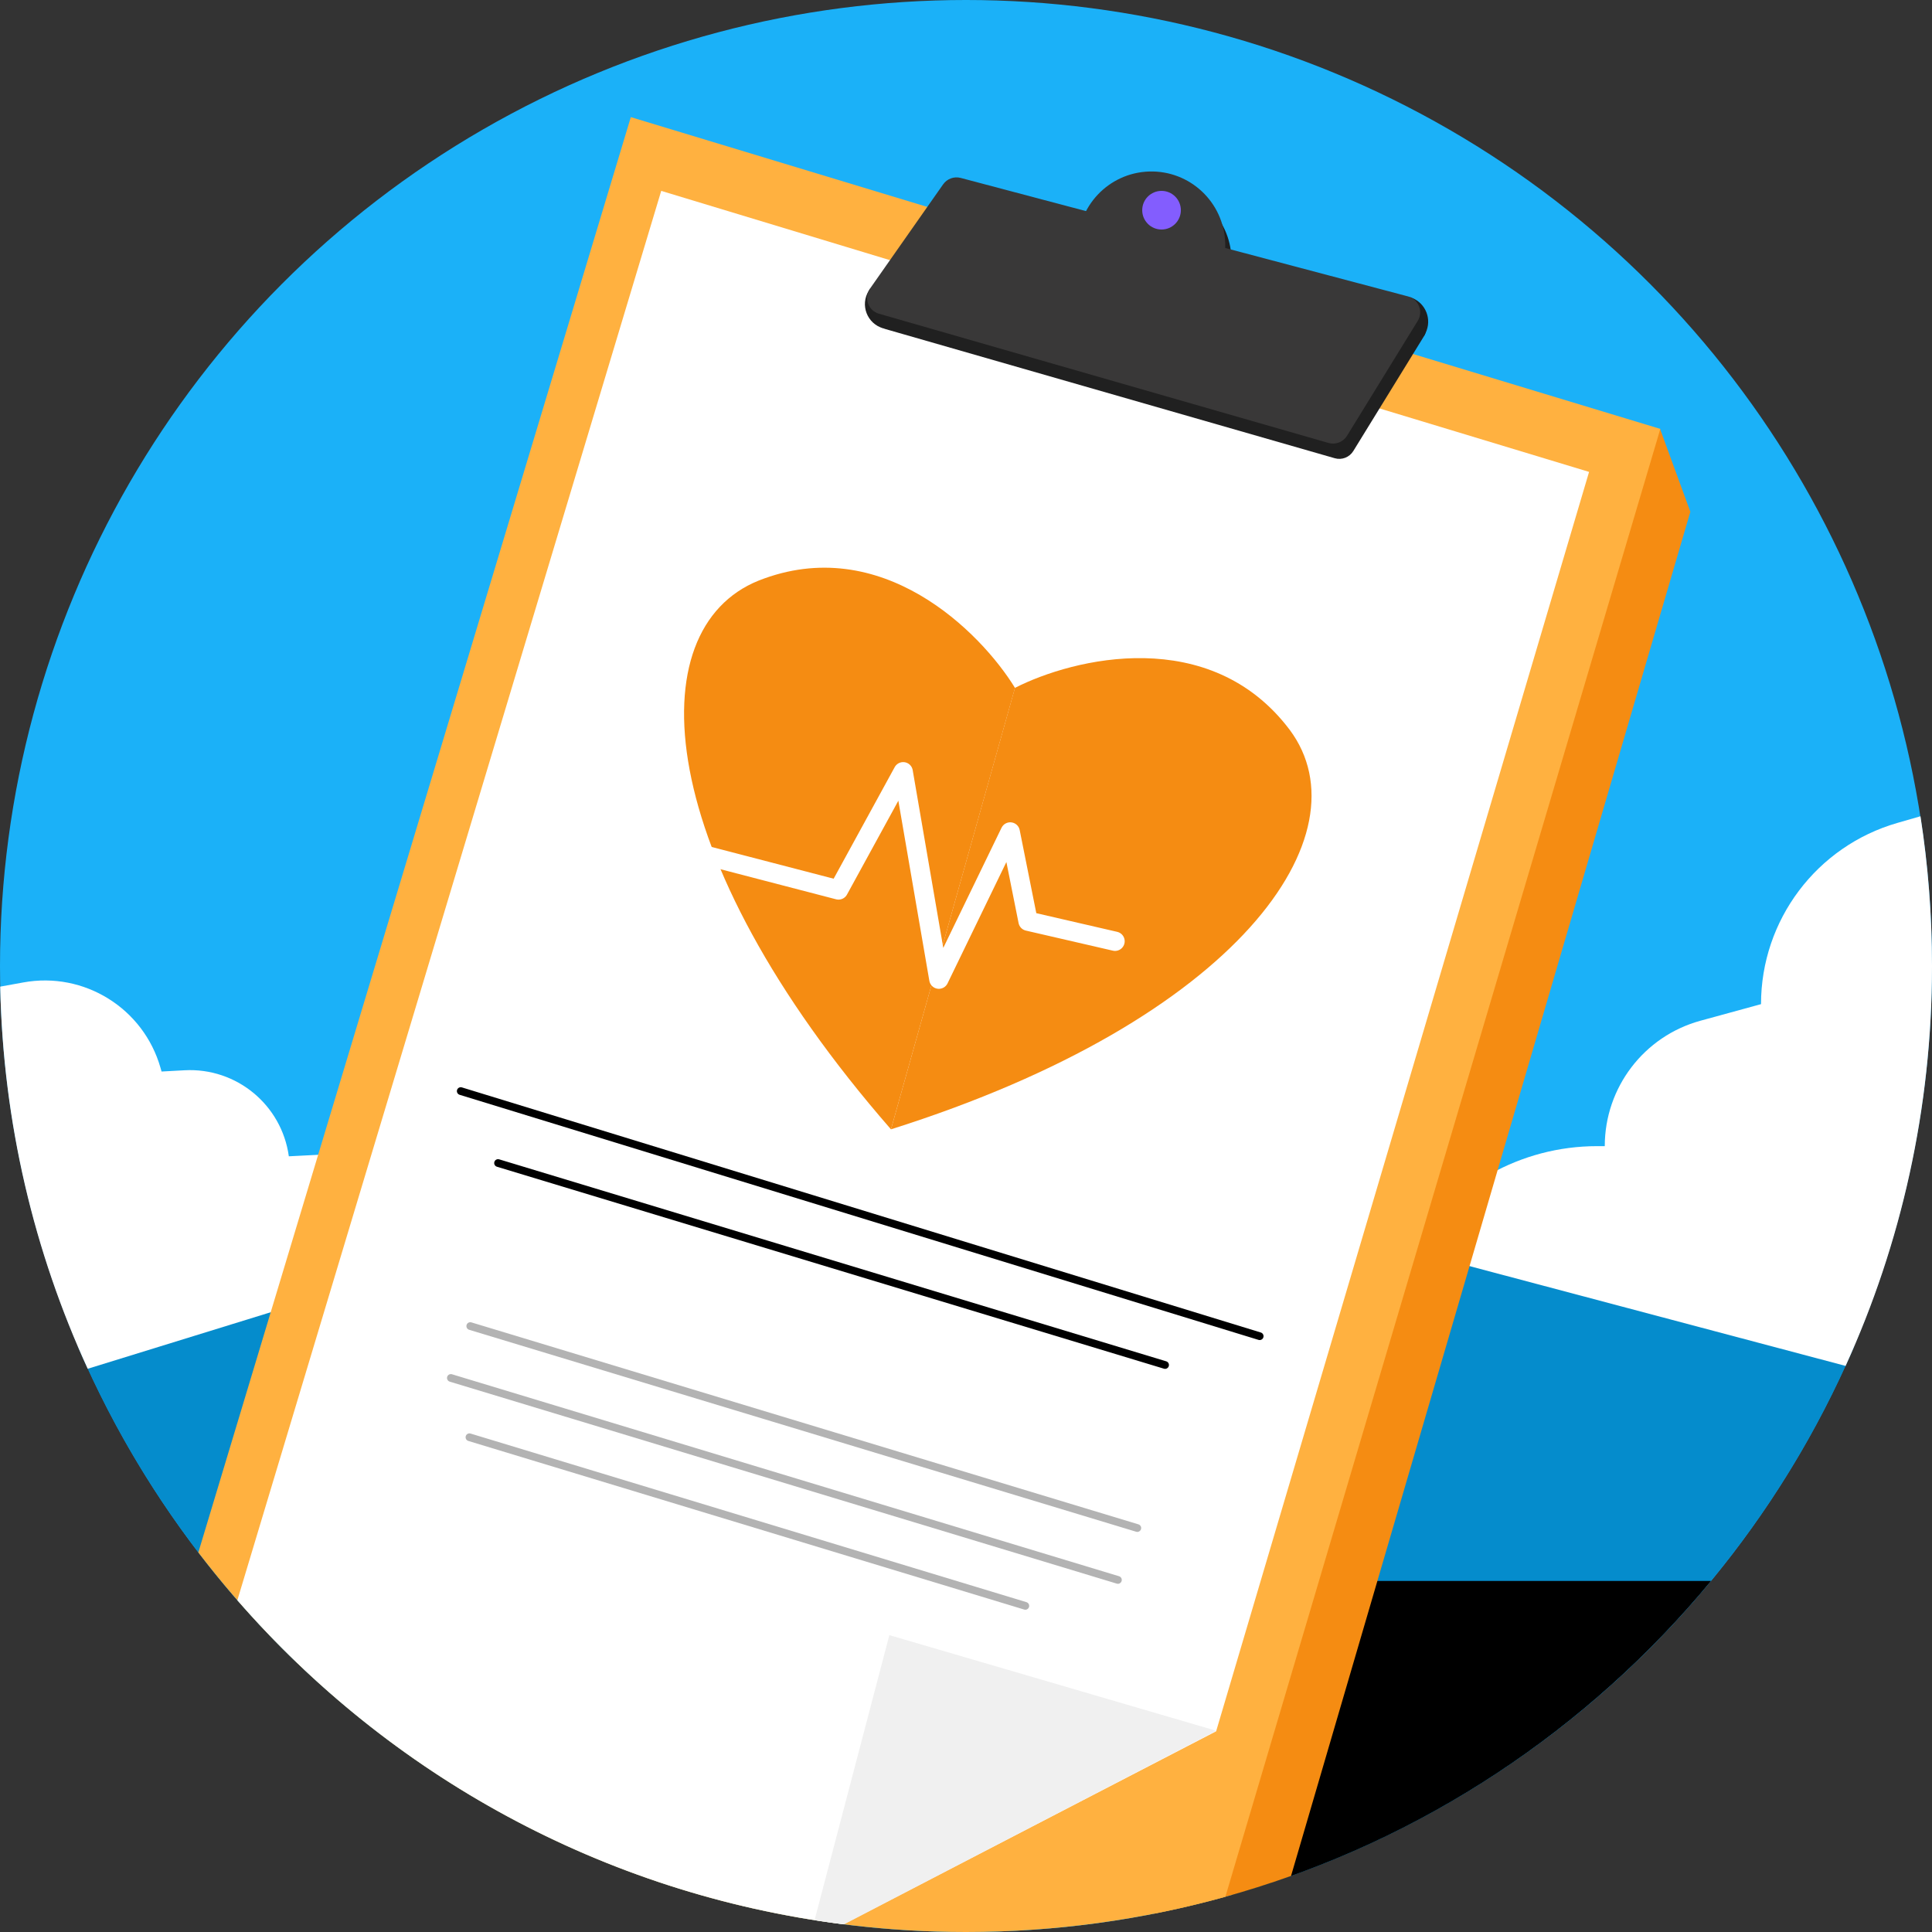 <svg width="110" height="110" viewBox="0 0 110 110" fill="none" xmlns="http://www.w3.org/2000/svg">
<rect x="0" y="0" width="110" height="110" fill="#333333" stroke="none"/>
<g clip-path="url(#clip0_114_356)">
<circle cx="55" cy="55" r="55" fill="#1BB1F8"/>
<path d="M105.566 76.67C97.155 96.27 77.681 109.999 55 109.999C32.319 109.999 12.845 96.27 4.434 76.67C18.663 71.728 36.126 68.817 55 68.817C73.874 68.817 91.338 71.728 105.566 76.67Z" fill="#058CCC"/>
<path d="M97.419 90.012C90.442 98.456 80.992 104.781 70.179 107.879L74.975 90.012H97.419Z" fill="black"/>
<path d="M105.081 77.769C108.24 70.831 110 63.121 110 55C110 52.1 109.776 49.254 109.344 46.475L108.035 46.852C103.434 48.175 100.265 52.385 100.265 57.172L96.82 58.115C93.601 58.995 91.369 61.92 91.369 65.257H90.926C86.597 65.257 82.578 67.507 80.314 71.197L105.081 77.769Z" fill="white"/>
<path d="M4.994 77.932C1.942 71.286 0.175 63.928 0.012 56.175L1.325 55.936C4.793 55.303 8.174 57.408 9.139 60.799L9.199 61.008L10.505 60.937C13.458 60.775 16.041 62.905 16.445 65.835L18.521 65.729C20.873 65.609 23.078 66.878 24.156 68.973L25.506 71.596L4.994 77.932Z" fill="white"/>
<path d="M65.684 108.963L94.064 24.379L94.522 24.433L96.241 29.138L73.506 106.809C70.979 107.712 68.367 108.435 65.684 108.963Z" fill="#F58C12"/>
<path d="M69.768 107.995C65.069 109.302 60.116 110 55.001 110C37.182 110 21.343 101.527 11.292 88.39L35.916 6.669L94.532 24.42L69.768 107.995Z" fill="#FFB140"/>
<path d="M13.514 91.111L37.647 10.868L90.475 26.868L69.247 98.554L69.241 98.574L48.02 109.561C34.3 107.824 22.157 101.032 13.514 91.111Z" fill="white"/>
<path d="M46.377 109.328L50.636 93.098L69.25 98.544L48.052 109.566C47.491 109.495 46.932 109.416 46.377 109.328Z" fill="#F0F0F0"/>
<path d="M73.432 41.555C68.912 35.558 61.119 37.463 57.787 39.165L50.728 64.299C70.545 58.041 77.846 47.481 73.432 41.555Z" fill="#F58C12"/>
<path d="M43.189 33.059C50.17 30.293 55.832 35.977 57.79 39.166L50.728 64.299C37.069 48.637 36.335 35.819 43.189 33.059Z" fill="#F58C12"/>
<path d="M38.473 48.258L47.741 50.67L51.423 43.941L53.455 55.749L57.518 47.369L58.533 52.448L63.485 53.591" stroke="white" stroke-width="1.1" stroke-linecap="round" stroke-linejoin="round"/>
<path fill-rule="evenodd" clip-rule="evenodd" d="M26.023 62.058C26.059 61.942 26.182 61.877 26.298 61.912L71.785 75.867C71.902 75.903 71.967 76.026 71.931 76.142C71.896 76.258 71.772 76.323 71.656 76.288L26.169 62.333C26.053 62.297 25.987 62.174 26.023 62.058Z" fill="black"/>
<path fill-rule="evenodd" clip-rule="evenodd" d="M28.147 66.155C28.182 66.039 28.305 65.973 28.421 66.008L66.398 77.507C66.515 77.542 66.58 77.665 66.545 77.781C66.51 77.897 66.387 77.963 66.271 77.928L28.294 66.429C28.177 66.394 28.111 66.271 28.147 66.155Z" fill="black"/>
<path opacity="0.3" fill-rule="evenodd" clip-rule="evenodd" d="M26.565 75.438C26.6 75.322 26.723 75.256 26.84 75.291L64.817 86.79C64.933 86.825 64.999 86.948 64.964 87.064C64.928 87.181 64.806 87.247 64.689 87.211L26.712 75.713C26.596 75.677 26.53 75.555 26.565 75.438Z" fill="black"/>
<path opacity="0.3" fill-rule="evenodd" clip-rule="evenodd" d="M25.461 78.392C25.496 78.275 25.619 78.21 25.735 78.245L63.713 89.744C63.829 89.779 63.895 89.902 63.86 90.018C63.825 90.134 63.702 90.2 63.585 90.165L25.608 78.666C25.492 78.631 25.426 78.508 25.461 78.392Z" fill="black"/>
<path opacity="0.3" fill-rule="evenodd" clip-rule="evenodd" d="M26.519 81.767C26.554 81.651 26.677 81.585 26.793 81.621L58.441 91.22C58.557 91.256 58.623 91.379 58.588 91.495C58.552 91.611 58.43 91.677 58.313 91.641L26.666 82.042C26.549 82.006 26.483 81.884 26.519 81.767Z" fill="black"/>
<path d="M49.539 16.438L49.47 16.545C48.954 17.353 49.362 18.429 50.284 18.692L49.539 16.438Z" fill="#202020"/>
<path d="M81.167 18.954L81.074 19.144L80.273 16.911L80.404 16.964C81.186 17.281 81.537 18.195 81.167 18.954Z" fill="#202020"/>
<path d="M75.996 26.09L50.401 18.732C49.784 18.554 49.526 17.822 49.894 17.296L54.052 11.367C54.277 11.046 54.678 10.9 55.057 11L80.52 17.745C81.126 17.905 81.405 18.605 81.077 19.139L77.051 25.681C76.831 26.038 76.4 26.206 75.996 26.09Z" fill="#202020"/>
<path d="M70.115 14.706C70.185 17.025 68.362 18.962 66.043 19.033C63.724 19.103 61.787 17.28 61.717 14.961C61.646 12.642 63.469 10.705 65.788 10.635C68.107 10.564 70.044 12.387 70.115 14.706Z" fill="#202020"/>
<path d="M75.64 25.22L50.045 17.862C49.428 17.685 49.169 16.952 49.538 16.427L53.696 10.498C53.921 10.177 54.322 10.03 54.701 10.131L80.163 16.875C80.769 17.036 81.049 17.735 80.72 18.269L76.694 24.811C76.474 25.169 76.043 25.336 75.64 25.22Z" fill="#393838"/>
<path d="M69.758 13.836C69.828 16.155 68.006 18.093 65.687 18.163C63.368 18.234 61.43 16.411 61.36 14.092C61.289 11.773 63.112 9.836 65.431 9.765C67.75 9.695 69.687 11.517 69.758 13.836Z" fill="#393838"/>
<circle cx="66.133" cy="11.968" r="1.1" fill="#835DFE"/>
</g>
<defs>
<clipPath id="clip0_114_356">
<rect width="110" height="110" fill="white"/>
</clipPath>
</defs>
</svg>
